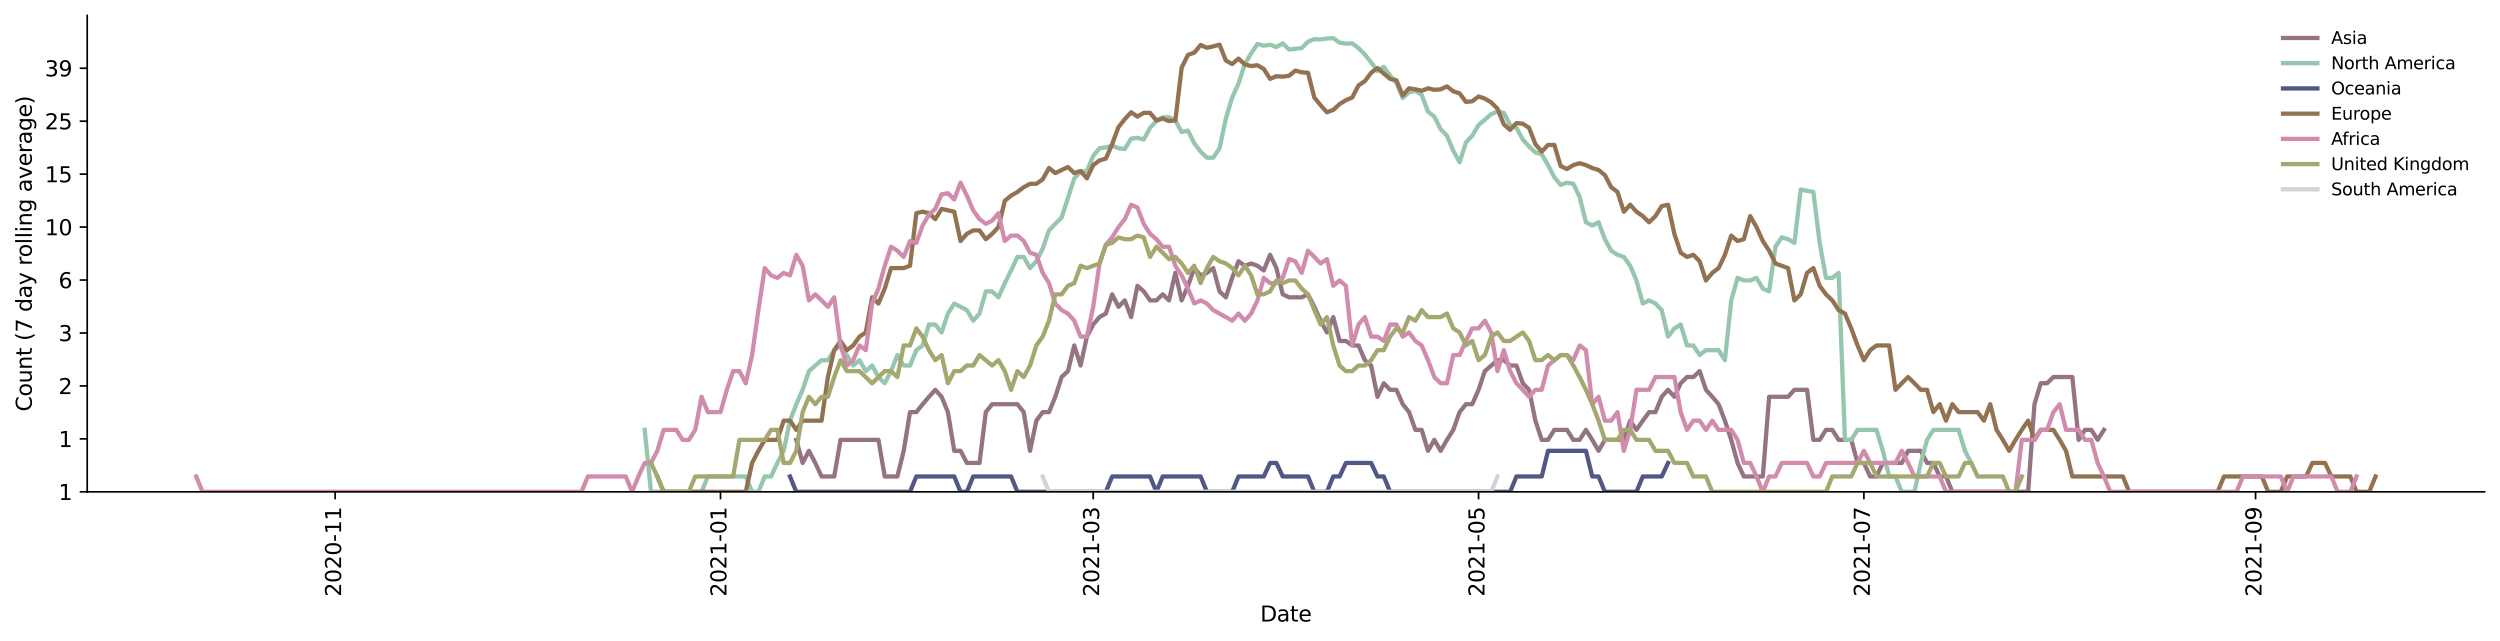 <?xml version="1.0" encoding="utf-8" standalone="no"?>
<!DOCTYPE svg PUBLIC "-//W3C//DTD SVG 1.1//EN"
  "http://www.w3.org/Graphics/SVG/1.1/DTD/svg11.dtd">
<svg height="298.621pt" version="1.1" viewBox="0 0 1163.803 298.621" width="1163.803pt" xmlns="http://www.w3.org/2000/svg" xmlns:xlink="http://www.w3.org/1999/xlink">
 <defs>
  <style type="text/css">*{stroke-linecap:butt;stroke-linejoin:round;}</style>
 </defs>
 <g id="figure_1">
  <g id="patch_1">
   <path d="M 0 298.621 
L 1163.803 298.621 
L 1163.803 0 
L 0 0 
z
" style="fill:#ffffff;"/>
  </g>
  <g id="axes_1">
   <g id="patch_2">
    <path d="M 40.603 228.96 
L 1156.603 228.96 
L 1156.603 7.2 
L 40.603 7.2 
z
" style="fill:#ffffff;"/>
   </g>
   <g id="matplotlib.axis_1">
    <g id="xtick_1">
     <g id="line2d_1">
      <defs>
       <path d="M 0 0 
L 0 3.5 
" id="me0b07d61bd" style="stroke:#000000;stroke-width:0.8;"/>
      </defs>
      <g>
       <use style="stroke:#000000;stroke-width:0.8;" x="156.026" xlink:href="#me0b07d61bd" y="228.96"/>
      </g>
     </g>
     <g id="text_1">
      <!-- 2020-11 -->
      <g transform="translate(158.785 277.743)rotate(-90)scale(0.1 -0.1)">
       <defs>
        <path d="M 1228 531 
L 3431 531 
L 3431 0 
L 469 0 
L 469 531 
Q 828 903 1448 1529 
Q 2069 2156 2228 2338 
Q 2531 2678 2651 2914 
Q 2772 3150 2772 3378 
Q 2772 3750 2511 3984 
Q 2250 4219 1831 4219 
Q 1534 4219 1204 4116 
Q 875 4013 500 3803 
L 500 4441 
Q 881 4594 1212 4672 
Q 1544 4750 1819 4750 
Q 2544 4750 2975 4387 
Q 3406 4025 3406 3419 
Q 3406 3131 3298 2873 
Q 3191 2616 2906 2266 
Q 2828 2175 2409 1742 
Q 1991 1309 1228 531 
z
" id="DejaVuSans-32" transform="scale(0.016)"/>
        <path d="M 2034 4250 
Q 1547 4250 1301 3770 
Q 1056 3291 1056 2328 
Q 1056 1369 1301 889 
Q 1547 409 2034 409 
Q 2525 409 2770 889 
Q 3016 1369 3016 2328 
Q 3016 3291 2770 3770 
Q 2525 4250 2034 4250 
z
M 2034 4750 
Q 2819 4750 3233 4129 
Q 3647 3509 3647 2328 
Q 3647 1150 3233 529 
Q 2819 -91 2034 -91 
Q 1250 -91 836 529 
Q 422 1150 422 2328 
Q 422 3509 836 4129 
Q 1250 4750 2034 4750 
z
" id="DejaVuSans-30" transform="scale(0.016)"/>
        <path d="M 313 2009 
L 1997 2009 
L 1997 1497 
L 313 1497 
L 313 2009 
z
" id="DejaVuSans-2d" transform="scale(0.016)"/>
        <path d="M 794 531 
L 1825 531 
L 1825 4091 
L 703 3866 
L 703 4441 
L 1819 4666 
L 2450 4666 
L 2450 531 
L 3481 531 
L 3481 0 
L 794 0 
L 794 531 
z
" id="DejaVuSans-31" transform="scale(0.016)"/>
       </defs>
       <use xlink:href="#DejaVuSans-32"/>
       <use x="63.623" xlink:href="#DejaVuSans-30"/>
       <use x="127.246" xlink:href="#DejaVuSans-32"/>
       <use x="190.869" xlink:href="#DejaVuSans-30"/>
       <use x="254.492" xlink:href="#DejaVuSans-2d"/>
       <use x="290.576" xlink:href="#DejaVuSans-31"/>
       <use x="354.199" xlink:href="#DejaVuSans-31"/>
      </g>
     </g>
    </g>
    <g id="xtick_2">
     <g id="line2d_2">
      <g>
       <use style="stroke:#000000;stroke-width:0.8;" x="335.409" xlink:href="#me0b07d61bd" y="228.96"/>
      </g>
     </g>
     <g id="text_2">
      <!-- 2021-01 -->
      <g transform="translate(338.169 277.743)rotate(-90)scale(0.1 -0.1)">
       <use xlink:href="#DejaVuSans-32"/>
       <use x="63.623" xlink:href="#DejaVuSans-30"/>
       <use x="127.246" xlink:href="#DejaVuSans-32"/>
       <use x="190.869" xlink:href="#DejaVuSans-31"/>
       <use x="254.492" xlink:href="#DejaVuSans-2d"/>
       <use x="290.576" xlink:href="#DejaVuSans-30"/>
       <use x="354.199" xlink:href="#DejaVuSans-31"/>
      </g>
     </g>
    </g>
    <g id="xtick_3">
     <g id="line2d_3">
      <g>
       <use style="stroke:#000000;stroke-width:0.8;" x="508.911" xlink:href="#me0b07d61bd" y="228.96"/>
      </g>
     </g>
     <g id="text_3">
      <!-- 2021-03 -->
      <g transform="translate(511.671 277.743)rotate(-90)scale(0.1 -0.1)">
       <defs>
        <path d="M 2597 2516 
Q 3050 2419 3304 2112 
Q 3559 1806 3559 1356 
Q 3559 666 3084 287 
Q 2609 -91 1734 -91 
Q 1441 -91 1130 -33 
Q 819 25 488 141 
L 488 750 
Q 750 597 1062 519 
Q 1375 441 1716 441 
Q 2309 441 2620 675 
Q 2931 909 2931 1356 
Q 2931 1769 2642 2001 
Q 2353 2234 1838 2234 
L 1294 2234 
L 1294 2753 
L 1863 2753 
Q 2328 2753 2575 2939 
Q 2822 3125 2822 3475 
Q 2822 3834 2567 4026 
Q 2313 4219 1838 4219 
Q 1578 4219 1281 4162 
Q 984 4106 628 3988 
L 628 4550 
Q 988 4650 1302 4700 
Q 1616 4750 1894 4750 
Q 2613 4750 3031 4423 
Q 3450 4097 3450 3541 
Q 3450 3153 3228 2886 
Q 3006 2619 2597 2516 
z
" id="DejaVuSans-33" transform="scale(0.016)"/>
       </defs>
       <use xlink:href="#DejaVuSans-32"/>
       <use x="63.623" xlink:href="#DejaVuSans-30"/>
       <use x="127.246" xlink:href="#DejaVuSans-32"/>
       <use x="190.869" xlink:href="#DejaVuSans-31"/>
       <use x="254.492" xlink:href="#DejaVuSans-2d"/>
       <use x="290.576" xlink:href="#DejaVuSans-30"/>
       <use x="354.199" xlink:href="#DejaVuSans-33"/>
      </g>
     </g>
    </g>
    <g id="xtick_4">
     <g id="line2d_4">
      <g>
       <use style="stroke:#000000;stroke-width:0.8;" x="688.295" xlink:href="#me0b07d61bd" y="228.96"/>
      </g>
     </g>
     <g id="text_4">
      <!-- 2021-05 -->
      <g transform="translate(691.054 277.743)rotate(-90)scale(0.1 -0.1)">
       <defs>
        <path d="M 691 4666 
L 3169 4666 
L 3169 4134 
L 1269 4134 
L 1269 2991 
Q 1406 3038 1543 3061 
Q 1681 3084 1819 3084 
Q 2600 3084 3056 2656 
Q 3513 2228 3513 1497 
Q 3513 744 3044 326 
Q 2575 -91 1722 -91 
Q 1428 -91 1123 -41 
Q 819 9 494 109 
L 494 744 
Q 775 591 1075 516 
Q 1375 441 1709 441 
Q 2250 441 2565 725 
Q 2881 1009 2881 1497 
Q 2881 1984 2565 2268 
Q 2250 2553 1709 2553 
Q 1456 2553 1204 2497 
Q 953 2441 691 2322 
L 691 4666 
z
" id="DejaVuSans-35" transform="scale(0.016)"/>
       </defs>
       <use xlink:href="#DejaVuSans-32"/>
       <use x="63.623" xlink:href="#DejaVuSans-30"/>
       <use x="127.246" xlink:href="#DejaVuSans-32"/>
       <use x="190.869" xlink:href="#DejaVuSans-31"/>
       <use x="254.492" xlink:href="#DejaVuSans-2d"/>
       <use x="290.576" xlink:href="#DejaVuSans-30"/>
       <use x="354.199" xlink:href="#DejaVuSans-35"/>
      </g>
     </g>
    </g>
    <g id="xtick_5">
     <g id="line2d_5">
      <g>
       <use style="stroke:#000000;stroke-width:0.8;" x="867.678" xlink:href="#me0b07d61bd" y="228.96"/>
      </g>
     </g>
     <g id="text_5">
      <!-- 2021-07 -->
      <g transform="translate(870.438 277.743)rotate(-90)scale(0.1 -0.1)">
       <defs>
        <path d="M 525 4666 
L 3525 4666 
L 3525 4397 
L 1831 0 
L 1172 0 
L 2766 4134 
L 525 4134 
L 525 4666 
z
" id="DejaVuSans-37" transform="scale(0.016)"/>
       </defs>
       <use xlink:href="#DejaVuSans-32"/>
       <use x="63.623" xlink:href="#DejaVuSans-30"/>
       <use x="127.246" xlink:href="#DejaVuSans-32"/>
       <use x="190.869" xlink:href="#DejaVuSans-31"/>
       <use x="254.492" xlink:href="#DejaVuSans-2d"/>
       <use x="290.576" xlink:href="#DejaVuSans-30"/>
       <use x="354.199" xlink:href="#DejaVuSans-37"/>
      </g>
     </g>
    </g>
    <g id="xtick_6">
     <g id="line2d_6">
      <g>
       <use style="stroke:#000000;stroke-width:0.8;" x="1050.002" xlink:href="#me0b07d61bd" y="228.96"/>
      </g>
     </g>
     <g id="text_6">
      <!-- 2021-09 -->
      <g transform="translate(1052.762 277.743)rotate(-90)scale(0.1 -0.1)">
       <defs>
        <path d="M 703 97 
L 703 672 
Q 941 559 1184 500 
Q 1428 441 1663 441 
Q 2288 441 2617 861 
Q 2947 1281 2994 2138 
Q 2813 1869 2534 1725 
Q 2256 1581 1919 1581 
Q 1219 1581 811 2004 
Q 403 2428 403 3163 
Q 403 3881 828 4315 
Q 1253 4750 1959 4750 
Q 2769 4750 3195 4129 
Q 3622 3509 3622 2328 
Q 3622 1225 3098 567 
Q 2575 -91 1691 -91 
Q 1453 -91 1209 -44 
Q 966 3 703 97 
z
M 1959 2075 
Q 2384 2075 2632 2365 
Q 2881 2656 2881 3163 
Q 2881 3666 2632 3958 
Q 2384 4250 1959 4250 
Q 1534 4250 1286 3958 
Q 1038 3666 1038 3163 
Q 1038 2656 1286 2365 
Q 1534 2075 1959 2075 
z
" id="DejaVuSans-39" transform="scale(0.016)"/>
       </defs>
       <use xlink:href="#DejaVuSans-32"/>
       <use x="63.623" xlink:href="#DejaVuSans-30"/>
       <use x="127.246" xlink:href="#DejaVuSans-32"/>
       <use x="190.869" xlink:href="#DejaVuSans-31"/>
       <use x="254.492" xlink:href="#DejaVuSans-2d"/>
       <use x="290.576" xlink:href="#DejaVuSans-30"/>
       <use x="354.199" xlink:href="#DejaVuSans-39"/>
      </g>
     </g>
    </g>
    <g id="text_7">
     <!-- Date -->
     <g transform="translate(586.652 289.341)scale(0.1 -0.1)">
      <defs>
       <path d="M 1259 4147 
L 1259 519 
L 2022 519 
Q 2988 519 3436 956 
Q 3884 1394 3884 2338 
Q 3884 3275 3436 3711 
Q 2988 4147 2022 4147 
L 1259 4147 
z
M 628 4666 
L 1925 4666 
Q 3281 4666 3915 4102 
Q 4550 3538 4550 2338 
Q 4550 1131 3912 565 
Q 3275 0 1925 0 
L 628 0 
L 628 4666 
z
" id="DejaVuSans-44" transform="scale(0.016)"/>
       <path d="M 2194 1759 
Q 1497 1759 1228 1600 
Q 959 1441 959 1056 
Q 959 750 1161 570 
Q 1363 391 1709 391 
Q 2188 391 2477 730 
Q 2766 1069 2766 1631 
L 2766 1759 
L 2194 1759 
z
M 3341 1997 
L 3341 0 
L 2766 0 
L 2766 531 
Q 2569 213 2275 61 
Q 1981 -91 1556 -91 
Q 1019 -91 701 211 
Q 384 513 384 1019 
Q 384 1609 779 1909 
Q 1175 2209 1959 2209 
L 2766 2209 
L 2766 2266 
Q 2766 2663 2505 2880 
Q 2244 3097 1772 3097 
Q 1472 3097 1187 3025 
Q 903 2953 641 2809 
L 641 3341 
Q 956 3463 1253 3523 
Q 1550 3584 1831 3584 
Q 2591 3584 2966 3190 
Q 3341 2797 3341 1997 
z
" id="DejaVuSans-61" transform="scale(0.016)"/>
       <path d="M 1172 4494 
L 1172 3500 
L 2356 3500 
L 2356 3053 
L 1172 3053 
L 1172 1153 
Q 1172 725 1289 603 
Q 1406 481 1766 481 
L 2356 481 
L 2356 0 
L 1766 0 
Q 1100 0 847 248 
Q 594 497 594 1153 
L 594 3053 
L 172 3053 
L 172 3500 
L 594 3500 
L 594 4494 
L 1172 4494 
z
" id="DejaVuSans-74" transform="scale(0.016)"/>
       <path d="M 3597 1894 
L 3597 1613 
L 953 1613 
Q 991 1019 1311 708 
Q 1631 397 2203 397 
Q 2534 397 2845 478 
Q 3156 559 3463 722 
L 3463 178 
Q 3153 47 2828 -22 
Q 2503 -91 2169 -91 
Q 1331 -91 842 396 
Q 353 884 353 1716 
Q 353 2575 817 3079 
Q 1281 3584 2069 3584 
Q 2775 3584 3186 3129 
Q 3597 2675 3597 1894 
z
M 3022 2063 
Q 3016 2534 2758 2815 
Q 2500 3097 2075 3097 
Q 1594 3097 1305 2825 
Q 1016 2553 972 2059 
L 3022 2063 
z
" id="DejaVuSans-65" transform="scale(0.016)"/>
      </defs>
      <use xlink:href="#DejaVuSans-44"/>
      <use x="77.002" xlink:href="#DejaVuSans-61"/>
      <use x="138.281" xlink:href="#DejaVuSans-74"/>
      <use x="177.49" xlink:href="#DejaVuSans-65"/>
     </g>
    </g>
   </g>
   <g id="matplotlib.axis_2">
    <g id="ytick_1">
     <g id="line2d_7">
      <defs>
       <path d="M 0 0 
L -3.5 0 
" id="m9a5d91c65e" style="stroke:#000000;stroke-width:0.8;"/>
      </defs>
      <g>
       <use style="stroke:#000000;stroke-width:0.8;" x="40.603" xlink:href="#m9a5d91c65e" y="228.96"/>
      </g>
     </g>
     <g id="text_8">
      <!-- 1 -->
      <g transform="translate(27.241 232.759)scale(0.1 -0.1)">
       <use xlink:href="#DejaVuSans-31"/>
      </g>
     </g>
    </g>
    <g id="ytick_2">
     <g id="line2d_8">
      <g>
       <use style="stroke:#000000;stroke-width:0.8;" x="40.603" xlink:href="#m9a5d91c65e" y="204.31"/>
      </g>
     </g>
     <g id="text_9">
      <!-- 1 -->
      <g transform="translate(27.241 208.11)scale(0.1 -0.1)">
       <use xlink:href="#DejaVuSans-31"/>
      </g>
     </g>
    </g>
    <g id="ytick_3">
     <g id="line2d_9">
      <g>
       <use style="stroke:#000000;stroke-width:0.8;" x="40.603" xlink:href="#m9a5d91c65e" y="179.661"/>
      </g>
     </g>
     <g id="text_10">
      <!-- 2 -->
      <g transform="translate(27.241 183.46)scale(0.1 -0.1)">
       <use xlink:href="#DejaVuSans-32"/>
      </g>
     </g>
    </g>
    <g id="ytick_4">
     <g id="line2d_10">
      <g>
       <use style="stroke:#000000;stroke-width:0.8;" x="40.603" xlink:href="#m9a5d91c65e" y="155.011"/>
      </g>
     </g>
     <g id="text_11">
      <!-- 3 -->
      <g transform="translate(27.241 158.81)scale(0.1 -0.1)">
       <use xlink:href="#DejaVuSans-33"/>
      </g>
     </g>
    </g>
    <g id="ytick_5">
     <g id="line2d_11">
      <g>
       <use style="stroke:#000000;stroke-width:0.8;" x="40.603" xlink:href="#m9a5d91c65e" y="130.361"/>
      </g>
     </g>
     <g id="text_12">
      <!-- 6 -->
      <g transform="translate(27.241 134.16)scale(0.1 -0.1)">
       <defs>
        <path d="M 2113 2584 
Q 1688 2584 1439 2293 
Q 1191 2003 1191 1497 
Q 1191 994 1439 701 
Q 1688 409 2113 409 
Q 2538 409 2786 701 
Q 3034 994 3034 1497 
Q 3034 2003 2786 2293 
Q 2538 2584 2113 2584 
z
M 3366 4563 
L 3366 3988 
Q 3128 4100 2886 4159 
Q 2644 4219 2406 4219 
Q 1781 4219 1451 3797 
Q 1122 3375 1075 2522 
Q 1259 2794 1537 2939 
Q 1816 3084 2150 3084 
Q 2853 3084 3261 2657 
Q 3669 2231 3669 1497 
Q 3669 778 3244 343 
Q 2819 -91 2113 -91 
Q 1303 -91 875 529 
Q 447 1150 447 2328 
Q 447 3434 972 4092 
Q 1497 4750 2381 4750 
Q 2619 4750 2861 4703 
Q 3103 4656 3366 4563 
z
" id="DejaVuSans-36" transform="scale(0.016)"/>
       </defs>
       <use xlink:href="#DejaVuSans-36"/>
      </g>
     </g>
    </g>
    <g id="ytick_6">
     <g id="line2d_12">
      <g>
       <use style="stroke:#000000;stroke-width:0.8;" x="40.603" xlink:href="#m9a5d91c65e" y="105.711"/>
      </g>
     </g>
     <g id="text_13">
      <!-- 10 -->
      <g transform="translate(20.878 109.511)scale(0.1 -0.1)">
       <use xlink:href="#DejaVuSans-31"/>
       <use x="63.623" xlink:href="#DejaVuSans-30"/>
      </g>
     </g>
    </g>
    <g id="ytick_7">
     <g id="line2d_13">
      <g>
       <use style="stroke:#000000;stroke-width:0.8;" x="40.603" xlink:href="#m9a5d91c65e" y="81.062"/>
      </g>
     </g>
     <g id="text_14">
      <!-- 15 -->
      <g transform="translate(20.878 84.861)scale(0.1 -0.1)">
       <use xlink:href="#DejaVuSans-31"/>
       <use x="63.623" xlink:href="#DejaVuSans-35"/>
      </g>
     </g>
    </g>
    <g id="ytick_8">
     <g id="line2d_14">
      <g>
       <use style="stroke:#000000;stroke-width:0.8;" x="40.603" xlink:href="#m9a5d91c65e" y="56.412"/>
      </g>
     </g>
     <g id="text_15">
      <!-- 25 -->
      <g transform="translate(20.878 60.211)scale(0.1 -0.1)">
       <use xlink:href="#DejaVuSans-32"/>
       <use x="63.623" xlink:href="#DejaVuSans-35"/>
      </g>
     </g>
    </g>
    <g id="ytick_9">
     <g id="line2d_15">
      <g>
       <use style="stroke:#000000;stroke-width:0.8;" x="40.603" xlink:href="#m9a5d91c65e" y="31.762"/>
      </g>
     </g>
     <g id="text_16">
      <!-- 39 -->
      <g transform="translate(20.878 35.562)scale(0.1 -0.1)">
       <use xlink:href="#DejaVuSans-33"/>
       <use x="63.623" xlink:href="#DejaVuSans-39"/>
      </g>
     </g>
    </g>
    <g id="text_17">
     <!-- Count (7 day rolling average) -->
     <g transform="translate(14.798 191.548)rotate(-90)scale(0.1 -0.1)">
      <defs>
       <path d="M 4122 4306 
L 4122 3641 
Q 3803 3938 3442 4084 
Q 3081 4231 2675 4231 
Q 1875 4231 1450 3742 
Q 1025 3253 1025 2328 
Q 1025 1406 1450 917 
Q 1875 428 2675 428 
Q 3081 428 3442 575 
Q 3803 722 4122 1019 
L 4122 359 
Q 3791 134 3420 21 
Q 3050 -91 2638 -91 
Q 1578 -91 968 557 
Q 359 1206 359 2328 
Q 359 3453 968 4101 
Q 1578 4750 2638 4750 
Q 3056 4750 3426 4639 
Q 3797 4528 4122 4306 
z
" id="DejaVuSans-43" transform="scale(0.016)"/>
       <path d="M 1959 3097 
Q 1497 3097 1228 2736 
Q 959 2375 959 1747 
Q 959 1119 1226 758 
Q 1494 397 1959 397 
Q 2419 397 2687 759 
Q 2956 1122 2956 1747 
Q 2956 2369 2687 2733 
Q 2419 3097 1959 3097 
z
M 1959 3584 
Q 2709 3584 3137 3096 
Q 3566 2609 3566 1747 
Q 3566 888 3137 398 
Q 2709 -91 1959 -91 
Q 1206 -91 779 398 
Q 353 888 353 1747 
Q 353 2609 779 3096 
Q 1206 3584 1959 3584 
z
" id="DejaVuSans-6f" transform="scale(0.016)"/>
       <path d="M 544 1381 
L 544 3500 
L 1119 3500 
L 1119 1403 
Q 1119 906 1312 657 
Q 1506 409 1894 409 
Q 2359 409 2629 706 
Q 2900 1003 2900 1516 
L 2900 3500 
L 3475 3500 
L 3475 0 
L 2900 0 
L 2900 538 
Q 2691 219 2414 64 
Q 2138 -91 1772 -91 
Q 1169 -91 856 284 
Q 544 659 544 1381 
z
M 1991 3584 
L 1991 3584 
z
" id="DejaVuSans-75" transform="scale(0.016)"/>
       <path d="M 3513 2113 
L 3513 0 
L 2938 0 
L 2938 2094 
Q 2938 2591 2744 2837 
Q 2550 3084 2163 3084 
Q 1697 3084 1428 2787 
Q 1159 2491 1159 1978 
L 1159 0 
L 581 0 
L 581 3500 
L 1159 3500 
L 1159 2956 
Q 1366 3272 1645 3428 
Q 1925 3584 2291 3584 
Q 2894 3584 3203 3211 
Q 3513 2838 3513 2113 
z
" id="DejaVuSans-6e" transform="scale(0.016)"/>
       <path id="DejaVuSans-20" transform="scale(0.016)"/>
       <path d="M 1984 4856 
Q 1566 4138 1362 3434 
Q 1159 2731 1159 2009 
Q 1159 1288 1364 580 
Q 1569 -128 1984 -844 
L 1484 -844 
Q 1016 -109 783 600 
Q 550 1309 550 2009 
Q 550 2706 781 3412 
Q 1013 4119 1484 4856 
L 1984 4856 
z
" id="DejaVuSans-28" transform="scale(0.016)"/>
       <path d="M 2906 2969 
L 2906 4863 
L 3481 4863 
L 3481 0 
L 2906 0 
L 2906 525 
Q 2725 213 2448 61 
Q 2172 -91 1784 -91 
Q 1150 -91 751 415 
Q 353 922 353 1747 
Q 353 2572 751 3078 
Q 1150 3584 1784 3584 
Q 2172 3584 2448 3432 
Q 2725 3281 2906 2969 
z
M 947 1747 
Q 947 1113 1208 752 
Q 1469 391 1925 391 
Q 2381 391 2643 752 
Q 2906 1113 2906 1747 
Q 2906 2381 2643 2742 
Q 2381 3103 1925 3103 
Q 1469 3103 1208 2742 
Q 947 2381 947 1747 
z
" id="DejaVuSans-64" transform="scale(0.016)"/>
       <path d="M 2059 -325 
Q 1816 -950 1584 -1140 
Q 1353 -1331 966 -1331 
L 506 -1331 
L 506 -850 
L 844 -850 
Q 1081 -850 1212 -737 
Q 1344 -625 1503 -206 
L 1606 56 
L 191 3500 
L 800 3500 
L 1894 763 
L 2988 3500 
L 3597 3500 
L 2059 -325 
z
" id="DejaVuSans-79" transform="scale(0.016)"/>
       <path d="M 2631 2963 
Q 2534 3019 2420 3045 
Q 2306 3072 2169 3072 
Q 1681 3072 1420 2755 
Q 1159 2438 1159 1844 
L 1159 0 
L 581 0 
L 581 3500 
L 1159 3500 
L 1159 2956 
Q 1341 3275 1631 3429 
Q 1922 3584 2338 3584 
Q 2397 3584 2469 3576 
Q 2541 3569 2628 3553 
L 2631 2963 
z
" id="DejaVuSans-72" transform="scale(0.016)"/>
       <path d="M 603 4863 
L 1178 4863 
L 1178 0 
L 603 0 
L 603 4863 
z
" id="DejaVuSans-6c" transform="scale(0.016)"/>
       <path d="M 603 3500 
L 1178 3500 
L 1178 0 
L 603 0 
L 603 3500 
z
M 603 4863 
L 1178 4863 
L 1178 4134 
L 603 4134 
L 603 4863 
z
" id="DejaVuSans-69" transform="scale(0.016)"/>
       <path d="M 2906 1791 
Q 2906 2416 2648 2759 
Q 2391 3103 1925 3103 
Q 1463 3103 1205 2759 
Q 947 2416 947 1791 
Q 947 1169 1205 825 
Q 1463 481 1925 481 
Q 2391 481 2648 825 
Q 2906 1169 2906 1791 
z
M 3481 434 
Q 3481 -459 3084 -895 
Q 2688 -1331 1869 -1331 
Q 1566 -1331 1297 -1286 
Q 1028 -1241 775 -1147 
L 775 -588 
Q 1028 -725 1275 -790 
Q 1522 -856 1778 -856 
Q 2344 -856 2625 -561 
Q 2906 -266 2906 331 
L 2906 616 
Q 2728 306 2450 153 
Q 2172 0 1784 0 
Q 1141 0 747 490 
Q 353 981 353 1791 
Q 353 2603 747 3093 
Q 1141 3584 1784 3584 
Q 2172 3584 2450 3431 
Q 2728 3278 2906 2969 
L 2906 3500 
L 3481 3500 
L 3481 434 
z
" id="DejaVuSans-67" transform="scale(0.016)"/>
       <path d="M 191 3500 
L 800 3500 
L 1894 563 
L 2988 3500 
L 3597 3500 
L 2284 0 
L 1503 0 
L 191 3500 
z
" id="DejaVuSans-76" transform="scale(0.016)"/>
       <path d="M 513 4856 
L 1013 4856 
Q 1481 4119 1714 3412 
Q 1947 2706 1947 2009 
Q 1947 1309 1714 600 
Q 1481 -109 1013 -844 
L 513 -844 
Q 928 -128 1133 580 
Q 1338 1288 1338 2009 
Q 1338 2731 1133 3434 
Q 928 4138 513 4856 
z
" id="DejaVuSans-29" transform="scale(0.016)"/>
      </defs>
      <use xlink:href="#DejaVuSans-43"/>
      <use x="69.824" xlink:href="#DejaVuSans-6f"/>
      <use x="131.006" xlink:href="#DejaVuSans-75"/>
      <use x="194.385" xlink:href="#DejaVuSans-6e"/>
      <use x="257.764" xlink:href="#DejaVuSans-74"/>
      <use x="296.973" xlink:href="#DejaVuSans-20"/>
      <use x="328.76" xlink:href="#DejaVuSans-28"/>
      <use x="367.773" xlink:href="#DejaVuSans-37"/>
      <use x="431.396" xlink:href="#DejaVuSans-20"/>
      <use x="463.184" xlink:href="#DejaVuSans-64"/>
      <use x="526.66" xlink:href="#DejaVuSans-61"/>
      <use x="587.939" xlink:href="#DejaVuSans-79"/>
      <use x="647.119" xlink:href="#DejaVuSans-20"/>
      <use x="678.906" xlink:href="#DejaVuSans-72"/>
      <use x="717.77" xlink:href="#DejaVuSans-6f"/>
      <use x="778.951" xlink:href="#DejaVuSans-6c"/>
      <use x="806.734" xlink:href="#DejaVuSans-6c"/>
      <use x="834.518" xlink:href="#DejaVuSans-69"/>
      <use x="862.301" xlink:href="#DejaVuSans-6e"/>
      <use x="925.68" xlink:href="#DejaVuSans-67"/>
      <use x="989.156" xlink:href="#DejaVuSans-20"/>
      <use x="1020.943" xlink:href="#DejaVuSans-61"/>
      <use x="1082.223" xlink:href="#DejaVuSans-76"/>
      <use x="1141.402" xlink:href="#DejaVuSans-65"/>
      <use x="1202.926" xlink:href="#DejaVuSans-72"/>
      <use x="1244.039" xlink:href="#DejaVuSans-61"/>
      <use x="1305.318" xlink:href="#DejaVuSans-67"/>
      <use x="1368.795" xlink:href="#DejaVuSans-65"/>
      <use x="1430.318" xlink:href="#DejaVuSans-29"/>
     </g>
    </g>
   </g>
   <g id="line2d_16">
    <path clip-path="url(#pdc9ecb7e21)" d="M 370.698 204.767 
L 373.639 215.508 
L 376.579 209.869 
L 379.52 215.508 
L 382.461 221.813 
L 388.342 221.813 
L 391.283 204.767 
L 408.927 204.767 
L 411.868 221.813 
L 417.749 221.813 
L 420.69 209.869 
L 423.631 191.858 
L 426.572 191.858 
L 429.512 188.166 
L 432.453 184.711 
L 435.394 181.466 
L 438.334 184.711 
L 441.275 191.858 
L 444.216 209.869 
L 447.156 209.869 
L 450.097 215.508 
L 455.979 215.508 
L 458.919 191.858 
L 461.86 188.166 
L 473.623 188.166 
L 476.564 191.858 
L 479.504 209.869 
L 482.445 195.825 
L 485.386 191.858 
L 488.326 191.858 
L 491.267 184.711 
L 494.208 175.513 
L 497.149 172.767 
L 500.089 160.823 
L 503.03 170.156 
L 505.971 156.704 
L 508.911 151.064 
L 511.852 147.61 
L 514.793 145.962 
L 517.734 137.021 
L 520.674 142.813 
L 523.615 139.839 
L 526.556 147.61 
L 529.496 133.054 
L 532.437 135.666 
L 535.378 139.839 
L 538.319 139.839 
L 541.259 137.021 
L 544.2 139.839 
L 547.141 127.033 
L 550.081 139.839 
L 553.022 133.054 
L 555.963 124.803 
L 558.904 128.185 
L 561.844 127.033 
L 564.785 124.803 
L 567.726 135.666 
L 570.666 138.411 
L 573.607 129.361 
L 576.548 121.622 
L 579.489 123.722 
L 582.429 122.662 
L 585.37 123.722 
L 588.311 125.907 
L 591.251 118.62 
L 594.192 124.803 
L 597.133 137.021 
L 600.073 138.411 
L 605.955 138.411 
L 608.896 137.021 
L 611.836 142.813 
L 614.777 149.309 
L 617.718 154.757 
L 620.658 147.61 
L 623.599 158.724 
L 626.54 158.724 
L 629.481 160.823 
L 632.421 160.823 
L 635.362 167.665 
L 638.303 170.156 
L 641.243 184.711 
L 644.184 178.407 
L 647.125 181.466 
L 650.066 181.466 
L 653.006 188.166 
L 655.947 191.858 
L 658.888 200.11 
L 661.828 200.11 
L 664.769 209.869 
L 667.71 204.767 
L 670.651 209.869 
L 673.591 204.767 
L 676.532 200.11 
L 679.473 191.858 
L 682.413 188.166 
L 685.354 188.166 
L 688.295 181.466 
L 691.236 172.767 
L 697.117 167.665 
L 700.058 167.665 
L 702.998 170.156 
L 705.939 170.156 
L 708.88 178.407 
L 711.821 181.466 
L 714.761 195.825 
L 717.702 204.767 
L 720.643 204.767 
L 723.583 200.11 
L 729.465 200.11 
L 732.405 204.767 
L 735.346 204.767 
L 738.287 200.11 
L 741.228 204.767 
L 744.168 209.869 
L 747.109 204.767 
L 755.931 204.767 
L 758.872 195.825 
L 761.813 200.11 
L 764.753 195.825 
L 767.694 191.858 
L 770.635 191.858 
L 773.575 184.711 
L 776.516 181.466 
L 779.457 184.711 
L 782.398 178.407 
L 785.338 175.513 
L 788.279 175.513 
L 791.22 172.767 
L 794.16 181.466 
L 797.101 184.711 
L 800.042 188.166 
L 802.983 195.825 
L 805.923 204.767 
L 808.864 215.508 
L 811.805 221.813 
L 820.627 221.813 
L 823.568 184.711 
L 832.39 184.711 
L 835.33 181.466 
L 841.212 181.466 
L 844.153 204.767 
L 847.093 204.767 
L 850.034 200.11 
L 852.975 200.11 
L 855.915 204.767 
L 861.797 204.767 
L 864.738 215.508 
L 867.678 215.508 
L 870.619 221.813 
L 873.56 221.813 
L 876.5 215.508 
L 885.322 215.508 
L 888.263 209.869 
L 894.145 209.869 
L 897.085 215.508 
L 900.026 215.508 
L 902.967 221.813 
L 905.907 221.813 
L 908.848 228.96 
L 944.137 228.96 
L 947.077 188.166 
L 950.018 178.407 
L 952.959 178.407 
L 955.9 175.513 
L 964.722 175.513 
L 967.662 204.767 
L 970.603 200.11 
L 973.544 200.11 
L 976.485 204.767 
L 979.425 200.11 
L 979.425 200.11 
" style="fill:none;stroke:#947383;stroke-linecap:square;stroke-width:2;"/>
   </g>
   <g id="line2d_17">
    <path clip-path="url(#pdc9ecb7e21)" d="M 300.121 200.11 
L 303.062 228.96 
L 326.587 228.96 
L 329.528 221.813 
L 347.172 221.813 
L 350.113 228.96 
L 353.054 228.96 
L 355.994 221.813 
L 358.935 221.813 
L 361.876 215.508 
L 364.817 209.869 
L 367.757 195.825 
L 370.698 188.166 
L 373.639 181.466 
L 376.579 172.767 
L 382.461 167.665 
L 385.402 167.665 
L 388.342 163.008 
L 391.283 160.823 
L 394.224 165.286 
L 397.164 170.156 
L 400.105 167.665 
L 403.046 172.767 
L 405.987 170.156 
L 408.927 175.513 
L 411.868 178.407 
L 414.809 172.767 
L 417.749 165.286 
L 420.69 170.156 
L 423.631 170.156 
L 426.572 163.008 
L 429.512 160.823 
L 432.453 151.064 
L 435.394 151.064 
L 438.334 154.757 
L 441.275 145.962 
L 444.216 141.305 
L 450.097 144.365 
L 453.038 149.309 
L 455.979 145.962 
L 458.919 135.666 
L 461.86 135.666 
L 464.801 138.411 
L 467.741 131.794 
L 470.682 125.907 
L 473.623 119.602 
L 476.564 119.602 
L 479.504 124.803 
L 482.445 121.622 
L 485.386 115.777 
L 488.326 107.263 
L 491.267 104.204 
L 494.208 101.31 
L 500.089 82.999 
L 503.03 80.078 
L 505.971 79.607 
L 508.911 72.577 
L 511.852 68.994 
L 514.793 68.61 
L 517.734 67.851 
L 520.674 68.994 
L 523.615 69.38 
L 526.556 64.561 
L 529.496 64.208 
L 532.437 64.917 
L 535.378 59.492 
L 538.319 56.361 
L 541.259 54.567 
L 544.2 54.567 
L 547.141 56.058 
L 550.081 61.463 
L 553.022 60.798 
L 555.963 66.732 
L 558.904 70.557 
L 561.844 73.407 
L 564.785 73.407 
L 567.726 68.994 
L 570.666 55.158 
L 573.607 45.399 
L 576.548 38.875 
L 579.489 29.815 
L 582.429 24.865 
L 585.37 20.49 
L 588.311 21.274 
L 591.251 20.802 
L 594.192 21.909 
L 597.133 20.18 
L 600.073 23.039 
L 605.955 22.391 
L 608.896 19.412 
L 611.836 18.205 
L 614.777 18.355 
L 617.718 17.908 
L 620.658 17.76 
L 623.599 19.871 
L 626.54 20.335 
L 629.481 20.18 
L 632.421 22.391 
L 635.362 25.374 
L 638.303 29.079 
L 641.243 33.06 
L 644.184 31.127 
L 647.125 35.27 
L 650.066 38.656 
L 653.006 45.647 
L 655.947 42.977 
L 658.888 42.271 
L 661.828 44.174 
L 664.769 51.983 
L 667.71 54.273 
L 670.651 60.141 
L 673.591 63.162 
L 676.532 70.162 
L 679.473 75.539 
L 682.413 66.364 
L 685.354 63.162 
L 688.295 58.218 
L 691.236 55.756 
L 694.176 53.116 
L 697.117 51.983 
L 700.058 52.547 
L 702.998 58.218 
L 705.939 59.492 
L 708.88 64.917 
L 711.821 68.229 
L 714.761 70.955 
L 717.702 71.759 
L 720.643 76.861 
L 723.583 82.501 
L 726.524 86.087 
L 729.465 85.038 
L 732.405 85.56 
L 735.346 91.668 
L 738.287 103.465 
L 741.228 104.952 
L 744.168 103.465 
L 747.109 111.351 
L 750.05 116.708 
L 752.99 118.62 
L 755.931 119.602 
L 758.872 123.722 
L 761.813 130.564 
L 764.753 141.305 
L 767.694 139.839 
L 770.635 141.305 
L 773.575 144.365 
L 776.516 156.704 
L 779.457 152.879 
L 782.398 151.064 
L 785.338 160.823 
L 788.279 160.823 
L 791.22 165.286 
L 794.16 163.008 
L 800.042 163.008 
L 802.983 167.665 
L 805.923 139.839 
L 808.864 129.361 
L 811.805 130.564 
L 814.745 130.564 
L 817.686 129.361 
L 820.627 134.344 
L 823.568 135.666 
L 826.508 114.862 
L 829.449 110.508 
L 832.39 111.351 
L 835.33 113.078 
L 838.271 88.25 
L 844.153 89.366 
L 847.093 113.078 
L 850.034 129.361 
L 852.975 129.361 
L 855.915 127.033 
L 858.856 204.767 
L 861.797 204.767 
L 864.738 200.11 
L 873.56 200.11 
L 876.5 209.869 
L 879.441 221.813 
L 882.382 221.813 
L 885.322 228.96 
L 891.204 228.96 
L 894.145 215.508 
L 897.085 204.767 
L 900.026 200.11 
L 911.789 200.11 
L 914.73 209.869 
L 917.67 215.508 
L 917.67 215.508 
" style="fill:none;stroke:#96c6ad;stroke-linecap:square;stroke-width:2;"/>
   </g>
   <g id="line2d_18">
    <path clip-path="url(#pdc9ecb7e21)" d="M 367.757 221.813 
L 370.698 228.96 
L 423.631 228.96 
L 426.572 221.813 
L 444.216 221.813 
L 447.156 228.96 
L 450.097 228.96 
L 453.038 221.813 
L 470.682 221.813 
L 473.623 228.96 
L 514.793 228.96 
L 517.734 221.813 
L 535.378 221.813 
L 538.319 228.96 
L 541.259 221.813 
L 558.904 221.813 
L 561.844 228.96 
L 573.607 228.96 
L 576.548 221.813 
L 588.311 221.813 
L 591.251 215.508 
L 594.192 215.508 
L 597.133 221.813 
L 608.896 221.813 
L 611.836 228.96 
L 617.718 228.96 
L 620.658 221.813 
L 623.599 221.813 
L 626.54 215.508 
L 638.303 215.508 
L 641.243 221.813 
L 644.184 221.813 
L 647.125 228.96 
L 702.998 228.96 
L 705.939 221.813 
L 717.702 221.813 
L 720.643 209.869 
L 738.287 209.869 
L 741.228 221.813 
L 744.168 221.813 
L 747.109 228.96 
L 761.813 228.96 
L 764.753 221.813 
L 773.575 221.813 
L 776.516 215.508 
L 776.516 215.508 
" style="fill:none;stroke:#525886;stroke-linecap:square;stroke-width:2;"/>
   </g>
   <g id="line2d_19">
    <path clip-path="url(#pdc9ecb7e21)" d="M 306.002 221.813 
L 308.943 228.96 
L 347.172 228.96 
L 350.113 215.508 
L 353.054 209.869 
L 355.994 204.767 
L 361.876 204.767 
L 364.817 195.825 
L 367.757 195.825 
L 370.698 200.11 
L 373.639 195.825 
L 382.461 195.825 
L 385.402 175.513 
L 388.342 163.008 
L 391.283 158.724 
L 394.224 163.008 
L 397.164 160.823 
L 400.105 156.704 
L 403.046 154.757 
L 405.987 138.411 
L 408.927 141.305 
L 411.868 134.344 
L 414.809 124.803 
L 420.69 124.803 
L 423.631 123.722 
L 426.572 99.237 
L 429.512 98.564 
L 432.453 99.237 
L 435.394 102.019 
L 438.334 97.242 
L 444.216 98.564 
L 447.156 112.207 
L 450.097 108.861 
L 453.038 107.263 
L 455.979 107.263 
L 458.919 111.351 
L 461.86 108.861 
L 464.801 105.711 
L 467.741 93.462 
L 470.682 91.083 
L 473.623 89.366 
L 476.564 87.158 
L 479.504 85.56 
L 482.445 85.56 
L 485.386 83.501 
L 488.326 78.216 
L 491.267 80.554 
L 497.149 77.761 
L 500.089 80.554 
L 503.03 79.607 
L 505.971 82.999 
L 508.911 76.861 
L 511.852 74.676 
L 514.793 73.826 
L 517.734 67.102 
L 520.674 59.171 
L 523.615 55.456 
L 526.556 52.264 
L 529.496 54.273 
L 532.437 52.547 
L 535.378 52.547 
L 538.319 56.058 
L 541.259 55.158 
L 544.2 56.361 
L 547.141 56.058 
L 550.081 31.508 
L 553.022 25.545 
L 555.963 24.529 
L 558.904 20.959 
L 561.844 22.23 
L 564.785 21.59 
L 567.726 20.802 
L 570.666 28.174 
L 573.607 29.815 
L 576.548 27.283 
L 579.489 30.001 
L 582.429 30.749 
L 585.37 30.374 
L 588.311 32.085 
L 591.251 36.725 
L 594.192 35.475 
L 597.133 35.681 
L 600.073 35.27 
L 603.014 32.864 
L 605.955 33.654 
L 608.896 33.853 
L 611.836 45.399 
L 614.777 48.986 
L 617.718 52.264 
L 620.658 51.149 
L 623.599 48.459 
L 626.54 46.653 
L 629.481 45.399 
L 632.421 39.76 
L 635.362 37.789 
L 638.303 33.853 
L 641.243 31.7 
L 647.125 36.725 
L 650.066 37.361 
L 653.006 44.417 
L 655.947 41.115 
L 658.888 41.574 
L 661.828 42.271 
L 664.769 41.115 
L 667.71 41.805 
L 670.651 41.574 
L 673.591 40.207 
L 676.532 42.505 
L 679.473 43.452 
L 682.413 47.419 
L 685.354 47.162 
L 688.295 44.906 
L 691.236 45.897 
L 694.176 47.677 
L 697.117 50.6 
L 700.058 57.904 
L 702.998 60.468 
L 705.939 57.281 
L 708.88 57.591 
L 711.821 59.492 
L 714.761 67.102 
L 717.702 70.557 
L 720.643 67.475 
L 723.583 67.475 
L 726.524 77.309 
L 729.465 78.676 
L 732.405 76.861 
L 735.346 75.976 
L 738.287 76.861 
L 741.228 78.216 
L 744.168 79.139 
L 747.109 81.518 
L 750.05 87.158 
L 752.99 89.366 
L 755.931 98.564 
L 758.872 95.319 
L 761.813 98.564 
L 764.753 100.61 
L 767.694 103.465 
L 770.635 100.61 
L 773.575 95.952 
L 776.516 95.319 
L 779.457 108.861 
L 782.398 117.655 
L 785.338 119.602 
L 788.279 118.62 
L 791.22 121.622 
L 794.16 130.564 
L 797.101 127.033 
L 800.042 124.803 
L 802.983 118.62 
L 805.923 109.678 
L 808.864 112.207 
L 811.805 111.351 
L 814.745 100.61 
L 817.686 105.711 
L 820.627 112.207 
L 823.568 116.708 
L 826.508 122.662 
L 832.39 124.803 
L 835.33 139.839 
L 838.271 137.021 
L 841.212 127.033 
L 844.153 124.803 
L 847.093 133.054 
L 850.034 137.021 
L 852.975 139.839 
L 855.915 144.365 
L 858.856 145.962 
L 861.797 152.879 
L 864.738 160.823 
L 867.678 167.665 
L 870.619 163.008 
L 873.56 160.823 
L 879.441 160.823 
L 882.382 181.466 
L 885.322 178.407 
L 888.263 175.513 
L 891.204 178.407 
L 894.145 181.466 
L 897.085 181.466 
L 900.026 191.858 
L 902.967 188.166 
L 905.907 195.825 
L 908.848 188.166 
L 911.789 191.858 
L 920.611 191.858 
L 923.552 195.825 
L 926.492 188.166 
L 929.433 200.11 
L 932.374 204.767 
L 935.315 209.869 
L 938.255 204.767 
L 941.196 200.11 
L 944.137 195.825 
L 947.077 204.767 
L 950.018 200.11 
L 955.9 200.11 
L 958.84 204.767 
L 961.781 209.869 
L 964.722 221.813 
L 988.247 221.813 
L 991.188 228.96 
L 1032.358 228.96 
L 1035.299 221.813 
L 1052.943 221.813 
L 1055.884 228.96 
L 1061.765 228.96 
L 1064.706 221.813 
L 1073.528 221.813 
L 1076.469 215.508 
L 1082.35 215.508 
L 1085.291 221.813 
L 1094.113 221.813 
L 1097.054 228.96 
L 1102.935 228.96 
L 1105.876 221.813 
L 1105.876 221.813 
" style="fill:none;stroke:#937252;stroke-linecap:square;stroke-width:2;"/>
   </g>
   <g id="line2d_20">
    <path clip-path="url(#pdc9ecb7e21)" d="M 91.33 221.813 
L 94.271 228.96 
L 270.714 228.96 
L 273.655 221.813 
L 291.299 221.813 
L 294.239 228.96 
L 297.18 221.813 
L 300.121 215.508 
L 303.062 215.508 
L 306.002 209.869 
L 308.943 200.11 
L 314.824 200.11 
L 317.765 204.767 
L 320.706 204.767 
L 323.647 200.11 
L 326.587 184.711 
L 329.528 191.858 
L 335.409 191.858 
L 338.35 181.466 
L 341.291 172.767 
L 344.232 172.767 
L 347.172 178.407 
L 350.113 165.286 
L 353.054 144.365 
L 355.994 124.803 
L 358.935 128.185 
L 361.876 129.361 
L 364.817 127.033 
L 367.757 128.185 
L 370.698 118.62 
L 373.639 123.722 
L 376.579 139.839 
L 379.52 137.021 
L 382.461 139.839 
L 385.402 142.813 
L 388.342 138.411 
L 391.283 160.823 
L 394.224 170.156 
L 397.164 167.665 
L 400.105 160.823 
L 403.046 163.008 
L 405.987 141.305 
L 408.927 134.344 
L 411.868 123.722 
L 414.809 114.862 
L 417.749 116.708 
L 420.69 119.602 
L 423.631 112.207 
L 426.572 113.078 
L 429.512 104.952 
L 432.453 99.919 
L 435.394 97.242 
L 438.334 90.504 
L 441.275 89.932 
L 444.216 92.858 
L 447.156 85.038 
L 450.097 91.083 
L 453.038 97.899 
L 455.979 102.019 
L 458.919 104.204 
L 461.86 102.737 
L 464.801 99.237 
L 467.741 112.207 
L 470.682 109.678 
L 473.623 109.678 
L 476.564 112.207 
L 479.504 117.655 
L 482.445 118.62 
L 485.386 127.033 
L 488.326 131.794 
L 491.267 141.305 
L 494.208 144.365 
L 497.149 145.962 
L 500.089 149.309 
L 503.03 156.704 
L 505.971 156.704 
L 508.911 142.813 
L 511.852 122.662 
L 514.793 113.963 
L 517.734 110.508 
L 520.674 105.711 
L 523.615 102.019 
L 526.556 95.319 
L 529.496 96.594 
L 532.437 104.204 
L 535.378 108.861 
L 538.319 111.351 
L 541.259 114.862 
L 544.2 114.862 
L 547.141 123.722 
L 550.081 128.185 
L 553.022 134.344 
L 555.963 141.305 
L 558.904 139.839 
L 561.844 141.305 
L 564.785 144.365 
L 570.666 147.61 
L 573.607 149.309 
L 576.548 145.962 
L 579.489 149.309 
L 582.429 145.962 
L 585.37 139.839 
L 588.311 129.361 
L 591.251 131.794 
L 594.192 131.794 
L 597.133 129.361 
L 600.073 120.603 
L 603.014 121.622 
L 605.955 127.033 
L 608.896 116.708 
L 611.836 119.602 
L 614.777 122.662 
L 617.718 120.603 
L 620.658 133.054 
L 623.599 130.564 
L 626.54 133.054 
L 629.481 160.823 
L 632.421 151.064 
L 635.362 147.61 
L 638.303 156.704 
L 641.243 156.704 
L 644.184 158.724 
L 647.125 151.064 
L 650.066 151.064 
L 653.006 156.704 
L 655.947 154.757 
L 658.888 158.724 
L 661.828 160.823 
L 664.769 167.665 
L 667.71 175.513 
L 670.651 178.407 
L 673.591 178.407 
L 676.532 165.286 
L 679.473 165.286 
L 682.413 158.724 
L 685.354 152.879 
L 688.295 152.879 
L 691.236 149.309 
L 694.176 154.757 
L 697.117 172.767 
L 700.058 163.008 
L 702.998 172.767 
L 705.939 178.407 
L 708.88 181.466 
L 711.821 184.711 
L 714.761 181.466 
L 717.702 181.466 
L 720.643 170.156 
L 726.524 165.286 
L 729.465 165.286 
L 732.405 167.665 
L 735.346 160.823 
L 738.287 163.008 
L 741.228 188.166 
L 744.168 184.711 
L 747.109 195.825 
L 750.05 195.825 
L 752.99 191.858 
L 755.931 209.869 
L 758.872 200.11 
L 761.813 181.466 
L 767.694 181.466 
L 770.635 175.513 
L 779.457 175.513 
L 782.398 191.858 
L 785.338 200.11 
L 788.279 195.825 
L 791.22 195.825 
L 794.16 200.11 
L 797.101 195.825 
L 800.042 200.11 
L 805.923 200.11 
L 808.864 204.767 
L 811.805 215.508 
L 814.745 215.508 
L 817.686 221.813 
L 820.627 228.96 
L 823.568 221.813 
L 826.508 221.813 
L 829.449 215.508 
L 841.212 215.508 
L 844.153 221.813 
L 847.093 221.813 
L 850.034 215.508 
L 864.738 215.508 
L 867.678 209.869 
L 870.619 215.508 
L 882.382 215.508 
L 885.322 209.869 
L 888.263 215.508 
L 891.204 221.813 
L 902.967 221.813 
L 905.907 228.96 
L 938.255 228.96 
L 941.196 204.767 
L 947.077 204.767 
L 950.018 200.11 
L 952.959 200.11 
L 955.9 191.858 
L 958.84 188.166 
L 961.781 200.11 
L 967.662 200.11 
L 970.603 204.767 
L 973.544 204.767 
L 976.485 215.508 
L 979.425 221.813 
L 982.366 228.96 
L 1041.18 228.96 
L 1044.121 221.813 
L 1061.765 221.813 
L 1064.706 228.96 
L 1067.647 221.813 
L 1085.291 221.813 
L 1088.232 228.96 
L 1094.113 228.96 
L 1097.054 221.813 
L 1097.054 221.813 
" style="fill:none;stroke:#d18cad;stroke-linecap:square;stroke-width:2;"/>
   </g>
   <g id="line2d_21">
    <path clip-path="url(#pdc9ecb7e21)" d="M 303.062 215.508 
L 306.002 221.813 
L 308.943 228.96 
L 320.706 228.96 
L 323.647 221.813 
L 341.291 221.813 
L 344.232 204.767 
L 355.994 204.767 
L 358.935 200.11 
L 361.876 200.11 
L 364.817 215.508 
L 367.757 215.508 
L 370.698 209.869 
L 373.639 191.858 
L 376.579 184.711 
L 379.52 188.166 
L 382.461 184.711 
L 385.402 184.711 
L 388.342 175.513 
L 391.283 167.665 
L 394.224 172.767 
L 400.105 172.767 
L 405.987 178.407 
L 411.868 172.767 
L 414.809 172.767 
L 417.749 175.513 
L 420.69 160.823 
L 423.631 160.823 
L 426.572 152.879 
L 429.512 156.704 
L 432.453 163.008 
L 435.394 167.665 
L 438.334 165.286 
L 441.275 178.407 
L 444.216 172.767 
L 447.156 172.767 
L 450.097 170.156 
L 453.038 170.156 
L 455.979 165.286 
L 461.86 170.156 
L 464.801 167.665 
L 467.741 172.767 
L 470.682 181.466 
L 473.623 172.767 
L 476.564 175.513 
L 479.504 170.156 
L 482.445 160.823 
L 485.386 156.704 
L 488.326 149.309 
L 491.267 137.021 
L 494.208 137.021 
L 497.149 133.054 
L 500.089 131.794 
L 503.03 123.722 
L 505.971 124.803 
L 511.852 122.662 
L 514.793 113.963 
L 517.734 113.078 
L 520.674 110.508 
L 523.615 111.351 
L 526.556 111.351 
L 529.496 109.678 
L 532.437 110.508 
L 535.378 119.602 
L 538.319 114.862 
L 541.259 117.655 
L 544.2 120.603 
L 547.141 119.602 
L 550.081 122.662 
L 553.022 127.033 
L 555.963 123.722 
L 558.904 131.794 
L 561.844 124.803 
L 564.785 119.602 
L 567.726 121.622 
L 570.666 122.662 
L 573.607 124.803 
L 576.548 128.185 
L 579.489 123.722 
L 582.429 128.185 
L 585.37 137.021 
L 588.311 137.021 
L 591.251 135.666 
L 594.192 130.564 
L 597.133 131.794 
L 600.073 130.564 
L 603.014 130.564 
L 605.955 134.344 
L 608.896 137.021 
L 611.836 144.365 
L 614.777 151.064 
L 617.718 147.61 
L 620.658 160.823 
L 623.599 170.156 
L 626.54 172.767 
L 629.481 172.767 
L 632.421 170.156 
L 635.362 170.156 
L 638.303 167.665 
L 641.243 163.008 
L 644.184 163.008 
L 647.125 156.704 
L 650.066 152.879 
L 653.006 154.757 
L 655.947 147.61 
L 658.888 149.309 
L 661.828 144.365 
L 664.769 147.61 
L 670.651 147.61 
L 673.591 145.962 
L 676.532 152.879 
L 679.473 154.757 
L 682.413 160.823 
L 685.354 158.724 
L 688.295 167.665 
L 691.236 165.286 
L 694.176 156.704 
L 697.117 154.757 
L 700.058 158.724 
L 702.998 158.724 
L 708.88 154.757 
L 711.821 158.724 
L 714.761 167.665 
L 717.702 167.665 
L 720.643 165.286 
L 723.583 167.665 
L 726.524 165.286 
L 729.465 165.286 
L 732.405 170.156 
L 735.346 175.513 
L 738.287 181.466 
L 741.228 188.166 
L 744.168 195.825 
L 747.109 204.767 
L 752.99 204.767 
L 755.931 200.11 
L 758.872 200.11 
L 761.813 204.767 
L 767.694 204.767 
L 770.635 209.869 
L 776.516 209.869 
L 779.457 215.508 
L 785.338 215.508 
L 788.279 221.813 
L 794.16 221.813 
L 797.101 228.96 
L 850.034 228.96 
L 852.975 221.813 
L 861.797 221.813 
L 864.738 215.508 
L 870.619 215.508 
L 873.56 221.813 
L 897.085 221.813 
L 900.026 215.508 
L 902.967 215.508 
L 905.907 221.813 
L 911.789 221.813 
L 914.73 215.508 
L 917.67 215.508 
L 920.611 221.813 
L 932.374 221.813 
L 935.315 228.96 
L 938.255 228.96 
L 941.196 221.813 
L 941.196 221.813 
" style="fill:none;stroke:#a4a86f;stroke-linecap:square;stroke-width:2;"/>
   </g>
   <g id="line2d_22">
    <path clip-path="url(#pdc9ecb7e21)" d="M 485.386 221.813 
L 488.326 228.96 
L 491.267 228.96 
L 494.208 228.96 
L 497.149 228.96 
L 500.089 228.96 
L 503.03 228.96 
L 505.971 228.96 
L 508.911 228.96 
L 511.852 228.96 
L 514.793 228.96 
L 517.734 228.96 
L 520.674 228.96 
L 523.615 228.96 
L 526.556 228.96 
L 529.496 228.96 
L 532.437 228.96 
L 535.378 228.96 
L 538.319 228.96 
L 541.259 228.96 
L 544.2 228.96 
L 547.141 228.96 
L 550.081 228.96 
L 553.022 228.96 
L 555.963 228.96 
L 558.904 228.96 
L 561.844 228.96 
L 564.785 228.96 
L 567.726 228.96 
L 570.666 228.96 
L 573.607 228.96 
L 576.548 228.96 
L 579.489 228.96 
L 582.429 228.96 
L 585.37 228.96 
L 588.311 228.96 
L 591.251 228.96 
L 594.192 228.96 
L 597.133 228.96 
L 600.073 228.96 
L 603.014 228.96 
L 605.955 228.96 
L 608.896 228.96 
L 611.836 228.96 
L 614.777 228.96 
L 617.718 228.96 
L 620.658 228.96 
L 623.599 228.96 
L 626.54 228.96 
L 629.481 228.96 
L 632.421 228.96 
L 635.362 228.96 
L 638.303 228.96 
L 641.243 228.96 
L 644.184 228.96 
L 647.125 228.96 
L 650.066 228.96 
L 653.006 228.96 
L 655.947 228.96 
L 658.888 228.96 
L 661.828 228.96 
L 664.769 228.96 
L 667.71 228.96 
L 670.651 228.96 
L 673.591 228.96 
L 676.532 228.96 
L 679.473 228.96 
L 682.413 228.96 
L 685.354 228.96 
L 688.295 228.96 
L 691.236 228.96 
L 694.176 228.96 
L 697.117 221.813 
" style="fill:none;stroke:#d3d3d3;stroke-linecap:square;stroke-width:2;"/>
   </g>
   <g id="patch_3">
    <path d="M 40.603 228.96 
L 40.603 7.2 
" style="fill:none;stroke:#000000;stroke-linecap:square;stroke-linejoin:miter;stroke-width:0.8;"/>
   </g>
   <g id="patch_4">
    <path d="M 40.603 228.96 
L 1156.603 228.96 
" style="fill:none;stroke:#000000;stroke-linecap:square;stroke-linejoin:miter;stroke-width:0.8;"/>
   </g>
   <g id="legend_1">
    <g id="line2d_23">
     <path d="M 1062.792 17.679 
L 1078.792 17.679 
" style="fill:none;stroke:#947383;stroke-linecap:square;stroke-width:2;"/>
    </g>
    <g id="line2d_24"/>
    <g id="text_18">
     <!-- Asia -->
     <g transform="translate(1085.192 20.479)scale(0.08 -0.08)">
      <defs>
       <path d="M 2188 4044 
L 1331 1722 
L 3047 1722 
L 2188 4044 
z
M 1831 4666 
L 2547 4666 
L 4325 0 
L 3669 0 
L 3244 1197 
L 1141 1197 
L 716 0 
L 50 0 
L 1831 4666 
z
" id="DejaVuSans-41" transform="scale(0.016)"/>
       <path d="M 2834 3397 
L 2834 2853 
Q 2591 2978 2328 3040 
Q 2066 3103 1784 3103 
Q 1356 3103 1142 2972 
Q 928 2841 928 2578 
Q 928 2378 1081 2264 
Q 1234 2150 1697 2047 
L 1894 2003 
Q 2506 1872 2764 1633 
Q 3022 1394 3022 966 
Q 3022 478 2636 193 
Q 2250 -91 1575 -91 
Q 1294 -91 989 -36 
Q 684 19 347 128 
L 347 722 
Q 666 556 975 473 
Q 1284 391 1588 391 
Q 1994 391 2212 530 
Q 2431 669 2431 922 
Q 2431 1156 2273 1281 
Q 2116 1406 1581 1522 
L 1381 1569 
Q 847 1681 609 1914 
Q 372 2147 372 2553 
Q 372 3047 722 3315 
Q 1072 3584 1716 3584 
Q 2034 3584 2315 3537 
Q 2597 3491 2834 3397 
z
" id="DejaVuSans-73" transform="scale(0.016)"/>
      </defs>
      <use xlink:href="#DejaVuSans-41"/>
      <use x="68.408" xlink:href="#DejaVuSans-73"/>
      <use x="120.508" xlink:href="#DejaVuSans-69"/>
      <use x="148.291" xlink:href="#DejaVuSans-61"/>
     </g>
    </g>
    <g id="line2d_25">
     <path d="M 1062.792 29.421 
L 1078.792 29.421 
" style="fill:none;stroke:#96c6ad;stroke-linecap:square;stroke-width:2;"/>
    </g>
    <g id="line2d_26"/>
    <g id="text_19">
     <!-- North America -->
     <g transform="translate(1085.192 32.221)scale(0.08 -0.08)">
      <defs>
       <path d="M 628 4666 
L 1478 4666 
L 3547 763 
L 3547 4666 
L 4159 4666 
L 4159 0 
L 3309 0 
L 1241 3903 
L 1241 0 
L 628 0 
L 628 4666 
z
" id="DejaVuSans-4e" transform="scale(0.016)"/>
       <path d="M 3513 2113 
L 3513 0 
L 2938 0 
L 2938 2094 
Q 2938 2591 2744 2837 
Q 2550 3084 2163 3084 
Q 1697 3084 1428 2787 
Q 1159 2491 1159 1978 
L 1159 0 
L 581 0 
L 581 4863 
L 1159 4863 
L 1159 2956 
Q 1366 3272 1645 3428 
Q 1925 3584 2291 3584 
Q 2894 3584 3203 3211 
Q 3513 2838 3513 2113 
z
" id="DejaVuSans-68" transform="scale(0.016)"/>
       <path d="M 3328 2828 
Q 3544 3216 3844 3400 
Q 4144 3584 4550 3584 
Q 5097 3584 5394 3201 
Q 5691 2819 5691 2113 
L 5691 0 
L 5113 0 
L 5113 2094 
Q 5113 2597 4934 2840 
Q 4756 3084 4391 3084 
Q 3944 3084 3684 2787 
Q 3425 2491 3425 1978 
L 3425 0 
L 2847 0 
L 2847 2094 
Q 2847 2600 2669 2842 
Q 2491 3084 2119 3084 
Q 1678 3084 1418 2786 
Q 1159 2488 1159 1978 
L 1159 0 
L 581 0 
L 581 3500 
L 1159 3500 
L 1159 2956 
Q 1356 3278 1631 3431 
Q 1906 3584 2284 3584 
Q 2666 3584 2933 3390 
Q 3200 3197 3328 2828 
z
" id="DejaVuSans-6d" transform="scale(0.016)"/>
       <path d="M 3122 3366 
L 3122 2828 
Q 2878 2963 2633 3030 
Q 2388 3097 2138 3097 
Q 1578 3097 1268 2742 
Q 959 2388 959 1747 
Q 959 1106 1268 751 
Q 1578 397 2138 397 
Q 2388 397 2633 464 
Q 2878 531 3122 666 
L 3122 134 
Q 2881 22 2623 -34 
Q 2366 -91 2075 -91 
Q 1284 -91 818 406 
Q 353 903 353 1747 
Q 353 2603 823 3093 
Q 1294 3584 2113 3584 
Q 2378 3584 2631 3529 
Q 2884 3475 3122 3366 
z
" id="DejaVuSans-63" transform="scale(0.016)"/>
      </defs>
      <use xlink:href="#DejaVuSans-4e"/>
      <use x="74.805" xlink:href="#DejaVuSans-6f"/>
      <use x="135.986" xlink:href="#DejaVuSans-72"/>
      <use x="177.1" xlink:href="#DejaVuSans-74"/>
      <use x="216.309" xlink:href="#DejaVuSans-68"/>
      <use x="279.688" xlink:href="#DejaVuSans-20"/>
      <use x="311.475" xlink:href="#DejaVuSans-41"/>
      <use x="379.883" xlink:href="#DejaVuSans-6d"/>
      <use x="477.295" xlink:href="#DejaVuSans-65"/>
      <use x="538.818" xlink:href="#DejaVuSans-72"/>
      <use x="579.932" xlink:href="#DejaVuSans-69"/>
      <use x="607.715" xlink:href="#DejaVuSans-63"/>
      <use x="662.695" xlink:href="#DejaVuSans-61"/>
     </g>
    </g>
    <g id="line2d_27">
     <path d="M 1062.792 41.164 
L 1078.792 41.164 
" style="fill:none;stroke:#525886;stroke-linecap:square;stroke-width:2;"/>
    </g>
    <g id="line2d_28"/>
    <g id="text_20">
     <!-- Oceania -->
     <g transform="translate(1085.192 43.964)scale(0.08 -0.08)">
      <defs>
       <path d="M 2522 4238 
Q 1834 4238 1429 3725 
Q 1025 3213 1025 2328 
Q 1025 1447 1429 934 
Q 1834 422 2522 422 
Q 3209 422 3611 934 
Q 4013 1447 4013 2328 
Q 4013 3213 3611 3725 
Q 3209 4238 2522 4238 
z
M 2522 4750 
Q 3503 4750 4090 4092 
Q 4678 3434 4678 2328 
Q 4678 1225 4090 567 
Q 3503 -91 2522 -91 
Q 1538 -91 948 565 
Q 359 1222 359 2328 
Q 359 3434 948 4092 
Q 1538 4750 2522 4750 
z
" id="DejaVuSans-4f" transform="scale(0.016)"/>
      </defs>
      <use xlink:href="#DejaVuSans-4f"/>
      <use x="78.711" xlink:href="#DejaVuSans-63"/>
      <use x="133.691" xlink:href="#DejaVuSans-65"/>
      <use x="195.215" xlink:href="#DejaVuSans-61"/>
      <use x="256.494" xlink:href="#DejaVuSans-6e"/>
      <use x="319.873" xlink:href="#DejaVuSans-69"/>
      <use x="347.656" xlink:href="#DejaVuSans-61"/>
     </g>
    </g>
    <g id="line2d_29">
     <path d="M 1062.792 52.906 
L 1078.792 52.906 
" style="fill:none;stroke:#937252;stroke-linecap:square;stroke-width:2;"/>
    </g>
    <g id="line2d_30"/>
    <g id="text_21">
     <!-- Europe -->
     <g transform="translate(1085.192 55.706)scale(0.08 -0.08)">
      <defs>
       <path d="M 628 4666 
L 3578 4666 
L 3578 4134 
L 1259 4134 
L 1259 2753 
L 3481 2753 
L 3481 2222 
L 1259 2222 
L 1259 531 
L 3634 531 
L 3634 0 
L 628 0 
L 628 4666 
z
" id="DejaVuSans-45" transform="scale(0.016)"/>
       <path d="M 1159 525 
L 1159 -1331 
L 581 -1331 
L 581 3500 
L 1159 3500 
L 1159 2969 
Q 1341 3281 1617 3432 
Q 1894 3584 2278 3584 
Q 2916 3584 3314 3078 
Q 3713 2572 3713 1747 
Q 3713 922 3314 415 
Q 2916 -91 2278 -91 
Q 1894 -91 1617 61 
Q 1341 213 1159 525 
z
M 3116 1747 
Q 3116 2381 2855 2742 
Q 2594 3103 2138 3103 
Q 1681 3103 1420 2742 
Q 1159 2381 1159 1747 
Q 1159 1113 1420 752 
Q 1681 391 2138 391 
Q 2594 391 2855 752 
Q 3116 1113 3116 1747 
z
" id="DejaVuSans-70" transform="scale(0.016)"/>
      </defs>
      <use xlink:href="#DejaVuSans-45"/>
      <use x="63.184" xlink:href="#DejaVuSans-75"/>
      <use x="126.562" xlink:href="#DejaVuSans-72"/>
      <use x="165.426" xlink:href="#DejaVuSans-6f"/>
      <use x="226.607" xlink:href="#DejaVuSans-70"/>
      <use x="290.084" xlink:href="#DejaVuSans-65"/>
     </g>
    </g>
    <g id="line2d_31">
     <path d="M 1062.792 64.649 
L 1078.792 64.649 
" style="fill:none;stroke:#d18cad;stroke-linecap:square;stroke-width:2;"/>
    </g>
    <g id="line2d_32"/>
    <g id="text_22">
     <!-- Africa -->
     <g transform="translate(1085.192 67.449)scale(0.08 -0.08)">
      <defs>
       <path d="M 2375 4863 
L 2375 4384 
L 1825 4384 
Q 1516 4384 1395 4259 
Q 1275 4134 1275 3809 
L 1275 3500 
L 2222 3500 
L 2222 3053 
L 1275 3053 
L 1275 0 
L 697 0 
L 697 3053 
L 147 3053 
L 147 3500 
L 697 3500 
L 697 3744 
Q 697 4328 969 4595 
Q 1241 4863 1831 4863 
L 2375 4863 
z
" id="DejaVuSans-66" transform="scale(0.016)"/>
      </defs>
      <use xlink:href="#DejaVuSans-41"/>
      <use x="64.783" xlink:href="#DejaVuSans-66"/>
      <use x="99.988" xlink:href="#DejaVuSans-72"/>
      <use x="141.102" xlink:href="#DejaVuSans-69"/>
      <use x="168.885" xlink:href="#DejaVuSans-63"/>
      <use x="223.865" xlink:href="#DejaVuSans-61"/>
     </g>
    </g>
    <g id="line2d_33">
     <path d="M 1062.792 76.391 
L 1078.792 76.391 
" style="fill:none;stroke:#a4a86f;stroke-linecap:square;stroke-width:2;"/>
    </g>
    <g id="line2d_34"/>
    <g id="text_23">
     <!-- United Kingdom -->
     <g transform="translate(1085.192 79.191)scale(0.08 -0.08)">
      <defs>
       <path d="M 556 4666 
L 1191 4666 
L 1191 1831 
Q 1191 1081 1462 751 
Q 1734 422 2344 422 
Q 2950 422 3222 751 
Q 3494 1081 3494 1831 
L 3494 4666 
L 4128 4666 
L 4128 1753 
Q 4128 841 3676 375 
Q 3225 -91 2344 -91 
Q 1459 -91 1007 375 
Q 556 841 556 1753 
L 556 4666 
z
" id="DejaVuSans-55" transform="scale(0.016)"/>
       <path d="M 628 4666 
L 1259 4666 
L 1259 2694 
L 3353 4666 
L 4166 4666 
L 1850 2491 
L 4331 0 
L 3500 0 
L 1259 2247 
L 1259 0 
L 628 0 
L 628 4666 
z
" id="DejaVuSans-4b" transform="scale(0.016)"/>
      </defs>
      <use xlink:href="#DejaVuSans-55"/>
      <use x="73.193" xlink:href="#DejaVuSans-6e"/>
      <use x="136.572" xlink:href="#DejaVuSans-69"/>
      <use x="164.355" xlink:href="#DejaVuSans-74"/>
      <use x="203.564" xlink:href="#DejaVuSans-65"/>
      <use x="265.088" xlink:href="#DejaVuSans-64"/>
      <use x="328.564" xlink:href="#DejaVuSans-20"/>
      <use x="360.352" xlink:href="#DejaVuSans-4b"/>
      <use x="425.928" xlink:href="#DejaVuSans-69"/>
      <use x="453.711" xlink:href="#DejaVuSans-6e"/>
      <use x="517.09" xlink:href="#DejaVuSans-67"/>
      <use x="580.566" xlink:href="#DejaVuSans-64"/>
      <use x="644.043" xlink:href="#DejaVuSans-6f"/>
      <use x="705.225" xlink:href="#DejaVuSans-6d"/>
     </g>
    </g>
    <g id="line2d_35">
     <path d="M 1062.792 88.134 
L 1078.792 88.134 
" style="fill:none;stroke:#d3d3d3;stroke-linecap:square;stroke-width:2;"/>
    </g>
    <g id="line2d_36"/>
    <g id="text_24">
     <!-- South America -->
     <g transform="translate(1085.192 90.934)scale(0.08 -0.08)">
      <defs>
       <path d="M 3425 4513 
L 3425 3897 
Q 3066 4069 2747 4153 
Q 2428 4238 2131 4238 
Q 1616 4238 1336 4038 
Q 1056 3838 1056 3469 
Q 1056 3159 1242 3001 
Q 1428 2844 1947 2747 
L 2328 2669 
Q 3034 2534 3370 2195 
Q 3706 1856 3706 1288 
Q 3706 609 3251 259 
Q 2797 -91 1919 -91 
Q 1588 -91 1214 -16 
Q 841 59 441 206 
L 441 856 
Q 825 641 1194 531 
Q 1563 422 1919 422 
Q 2459 422 2753 634 
Q 3047 847 3047 1241 
Q 3047 1584 2836 1778 
Q 2625 1972 2144 2069 
L 1759 2144 
Q 1053 2284 737 2584 
Q 422 2884 422 3419 
Q 422 4038 858 4394 
Q 1294 4750 2059 4750 
Q 2388 4750 2728 4690 
Q 3069 4631 3425 4513 
z
" id="DejaVuSans-53" transform="scale(0.016)"/>
      </defs>
      <use xlink:href="#DejaVuSans-53"/>
      <use x="63.477" xlink:href="#DejaVuSans-6f"/>
      <use x="124.658" xlink:href="#DejaVuSans-75"/>
      <use x="188.037" xlink:href="#DejaVuSans-74"/>
      <use x="227.246" xlink:href="#DejaVuSans-68"/>
      <use x="290.625" xlink:href="#DejaVuSans-20"/>
      <use x="322.412" xlink:href="#DejaVuSans-41"/>
      <use x="390.82" xlink:href="#DejaVuSans-6d"/>
      <use x="488.232" xlink:href="#DejaVuSans-65"/>
      <use x="549.756" xlink:href="#DejaVuSans-72"/>
      <use x="590.869" xlink:href="#DejaVuSans-69"/>
      <use x="618.652" xlink:href="#DejaVuSans-63"/>
      <use x="673.633" xlink:href="#DejaVuSans-61"/>
     </g>
    </g>
   </g>
  </g>
 </g>
 <defs>
  <clipPath id="pdc9ecb7e21">
   <rect height="221.76" width="1116" x="40.603" y="7.2"/>
  </clipPath>
 </defs>
</svg>
